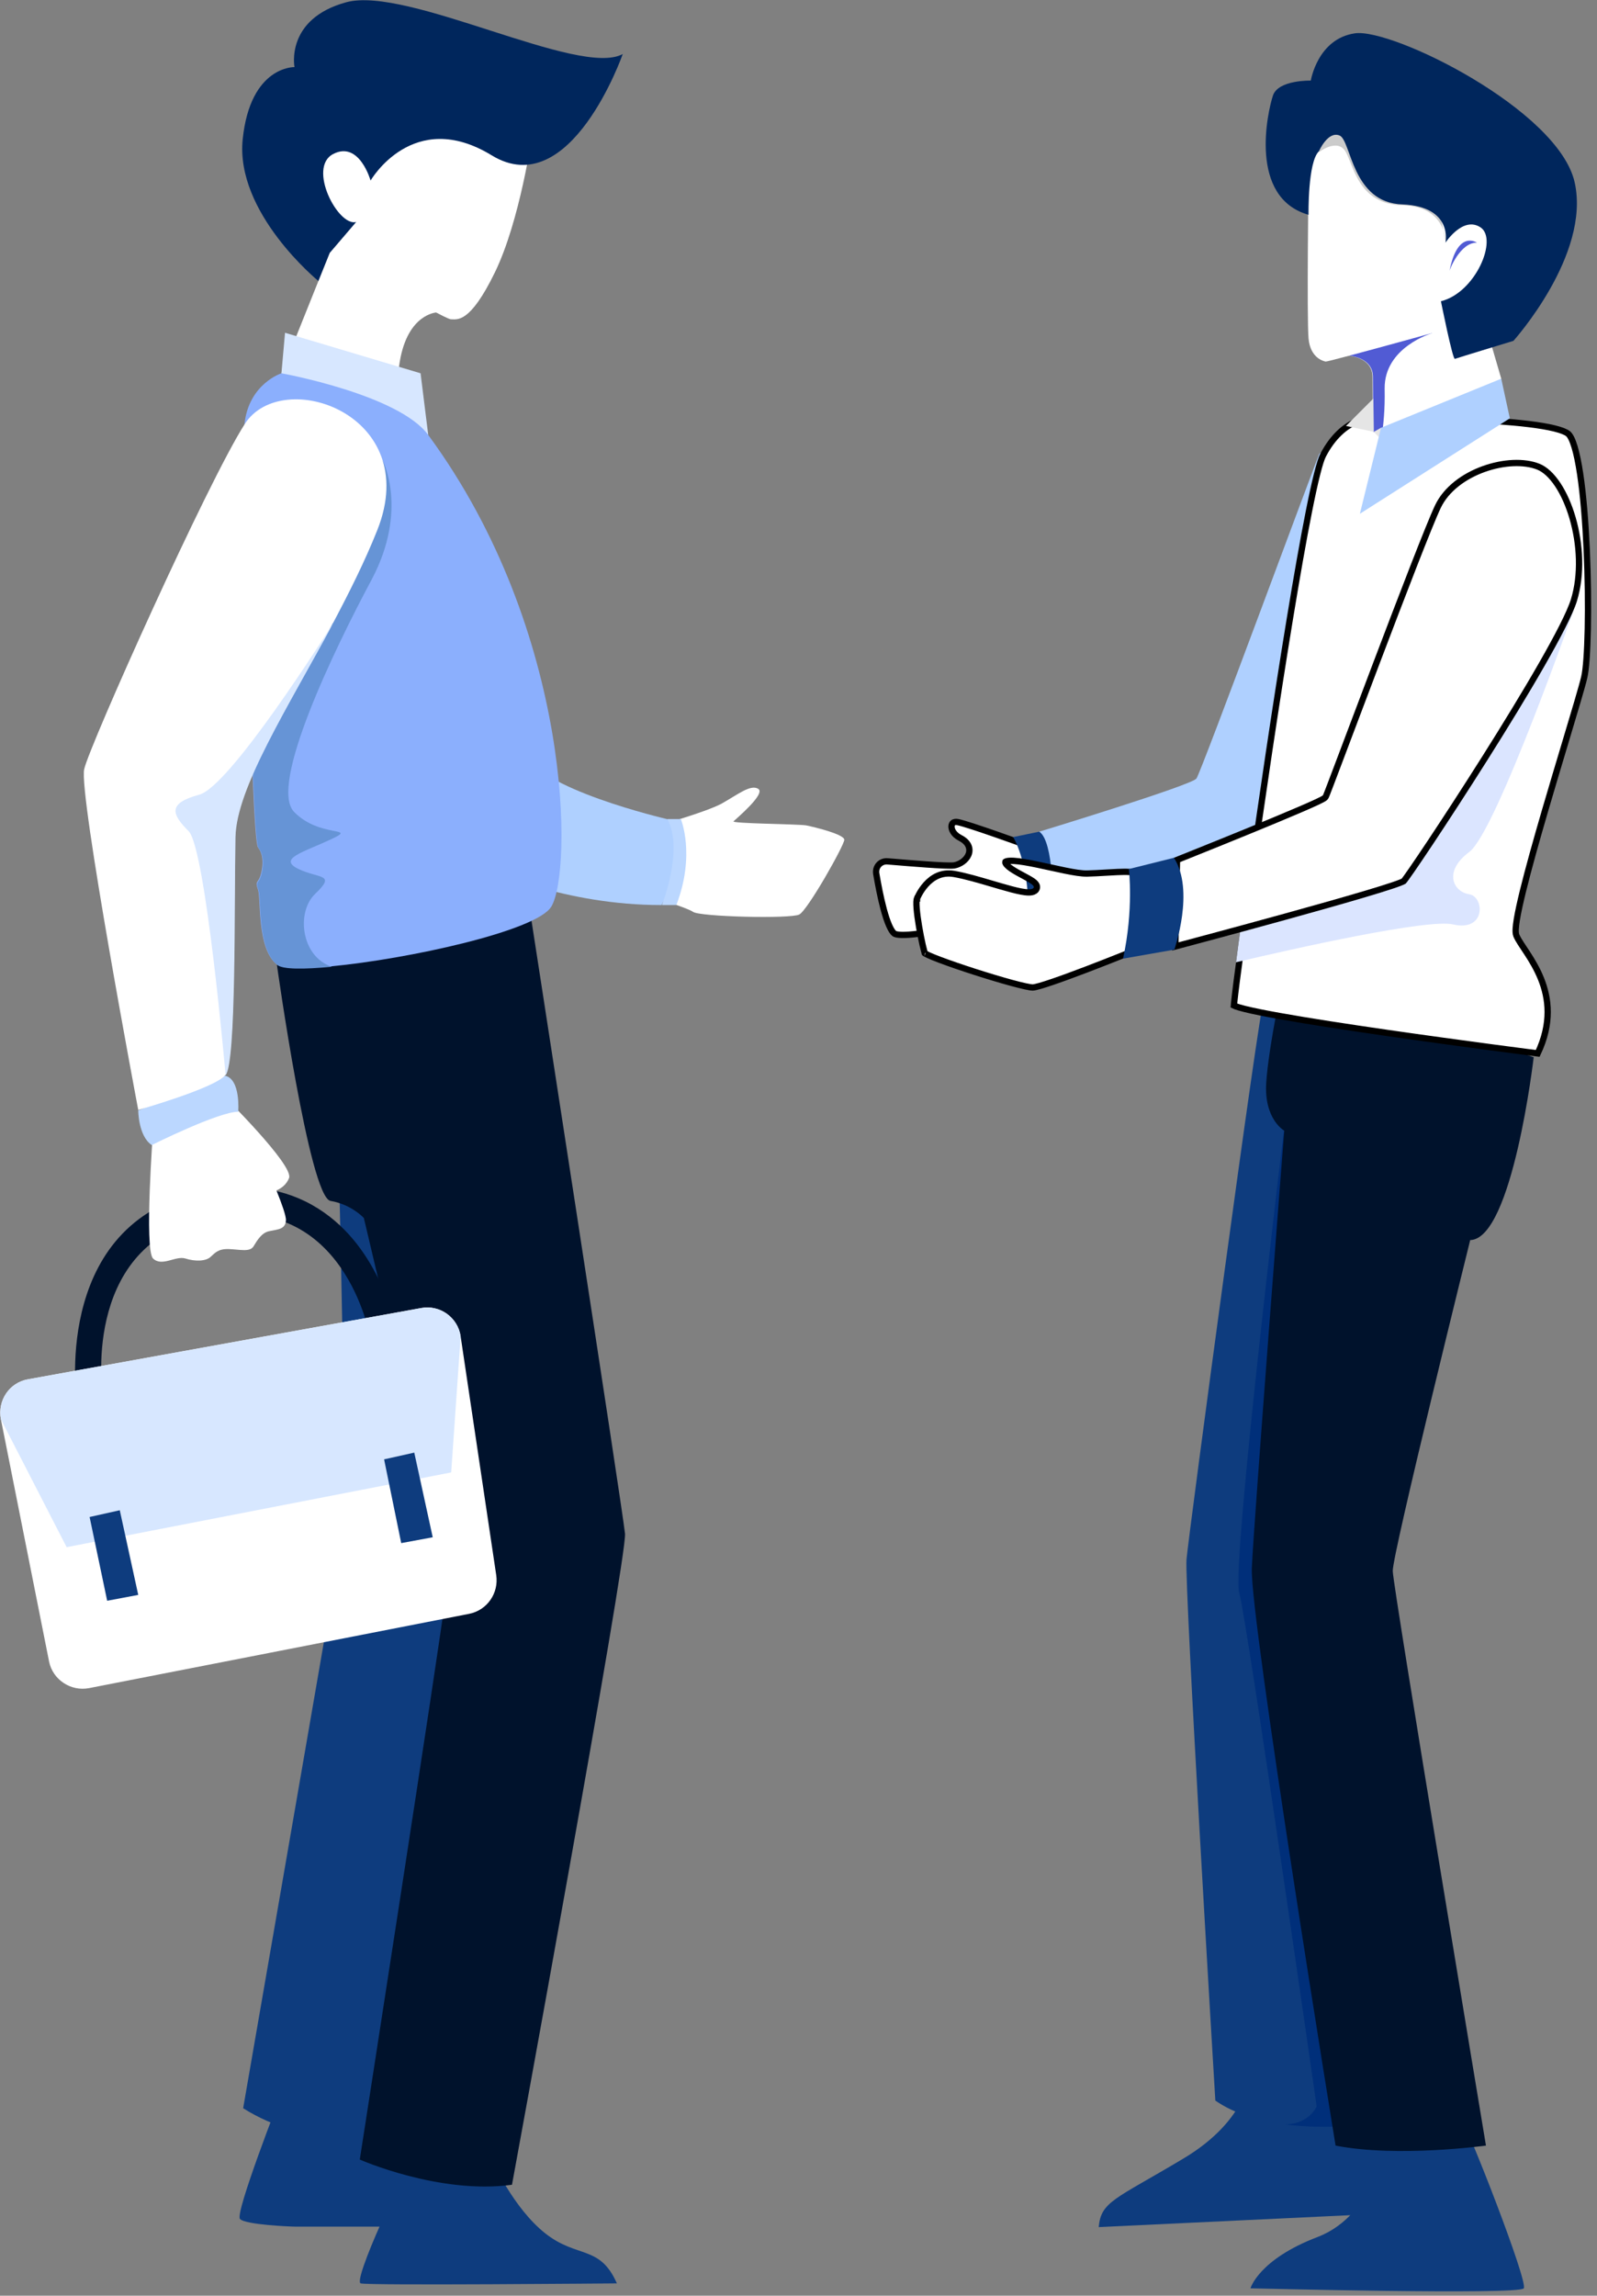 <svg width="254" height="365" viewBox="0 0 254 365" fill="none" xmlns="http://www.w3.org/2000/svg">
<rect x="0" y="0" width="254" height="365" fill="#808080" stroke="none"/>
<g style="mix-blend-mode:luminosity" clip-path="url(#clip0_190_51)">
<path d="M44.618 333.26C44.618 333.26 37.313 351.946 38.172 352.805C39.032 353.736 46.337 354.022 46.981 354.022C47.554 354.022 62.809 354.022 62.809 354.022C62.809 354.022 68.682 340.42 68.18 339.99C67.679 339.632 55.002 331.614 55.002 331.614L44.618 333.26Z" fill="#0E3C7E"/>
<path d="M60.159 339.919C60.159 339.919 48.629 341.494 38.674 335.194C38.674 335.194 53.714 248.496 54.501 243.699C55.289 238.902 53.714 178.049 53.714 178.049L76.703 171.033C76.703 171.033 81.644 264.532 81.358 263.673C81.143 262.886 60.159 339.919 60.159 339.919Z" fill="#0E3C7E"/>
<path d="M12.175 222.221C12.103 221.935 8.379 193.513 33.302 189.217C40.392 188 46.48 189.217 51.565 192.797C60.947 199.383 63.095 211.697 63.167 212.27L58.941 212.986C58.798 212.055 54.716 189.862 33.947 193.441C13.106 197.021 16.186 220.646 16.329 221.649L12.175 222.221Z" fill="#00122C"/>
<path d="M84.652 21.406C84.652 21.406 82.719 35.08 78.708 43.313C74.698 51.546 72.692 50.759 71.689 50.759C70.687 50.759 51.278 39.519 51.278 39.519L46.122 21.907L61.162 11.741L73.766 14.605L84.652 21.406Z" fill="white"/>
<path d="M69.398 49.685C69.398 49.685 64.886 49.9 63.597 57.417C62.379 64.934 62.379 64.934 62.379 64.934L44.761 59.35L53.284 38.087L69.398 49.685Z" fill="white"/>
<path d="M58.941 28.708C58.941 28.708 57.151 22.337 52.997 24.484C48.843 26.632 53.785 36.082 56.65 35.295L52.424 40.235L50.634 44.673C50.634 44.673 37.385 33.863 38.602 22.122C39.819 10.452 46.838 10.667 46.838 10.667C46.838 10.667 45.334 3.007 55.074 0.358C64.814 -2.291 92.172 12.385 99.047 8.591C99.047 8.591 90.74 32.36 78.207 24.699C65.674 17.039 58.941 28.708 58.941 28.708Z" fill="#00265C"/>
<path d="M44.761 59.35L45.334 52.907L66.891 59.35L68.109 69.158L44.761 59.35Z" fill="#D7E7FF"/>
<path d="M104.777 131.228C104.777 131.228 112.154 129.152 114.732 127.792C117.31 126.36 119.387 124.641 120.605 125.429C121.822 126.217 117.024 130.226 116.666 130.584C116.307 130.942 126.764 131.013 128.196 131.228C129.628 131.514 134.284 132.66 134.284 133.519C134.284 134.378 128.483 144.687 127.122 145.403C125.689 146.119 111.223 145.761 110.22 144.974C109.217 144.258 101.339 141.824 101.339 141.824C101.339 141.824 104.347 131.371 104.777 131.228Z" fill="white"/>
<path d="M106.066 130.226C106.066 130.226 84.867 125.286 83.65 119.559C82.575 114.476 76.703 124.57 76.703 124.57L78.064 138.316C78.064 138.316 89.737 143.9 105.207 143.9L108 138.674C108 138.674 109.361 131.157 106.066 130.226Z" fill="#AFD0FF"/>
<path d="M78.278 343.498C78.278 343.498 81.644 351.087 86.729 355.096C91.814 359.105 95.395 356.886 98.117 363.043C98.117 363.043 58.584 363.401 57.366 363.043C56.077 362.685 64.241 344.858 65.745 343.856C67.249 342.997 78.278 343.498 78.278 343.498Z" fill="#0E3C7E"/>
<path d="M57.223 343.355C57.223 343.355 69.828 348.939 81.43 347.364C81.43 347.364 99.764 247.565 99.406 243.842C99.048 240.119 84.151 143.9 84.151 143.9L44.045 153.422C44.045 153.422 49.202 190.363 52.568 190.936C55.934 191.509 57.867 193.656 57.867 193.656C57.867 193.656 71.26 249.57 70.758 254.509C70.257 259.449 57.223 343.355 57.223 343.355Z" fill="#00122C"/>
<path d="M87.66 144.186C85.225 148.052 64.814 152.491 52.711 153.636C48.199 154.066 44.904 154.066 44.045 153.35C40.822 150.844 41.538 142.898 41.037 141.466C40.536 140.034 41.037 140.392 41.395 139.318C41.753 138.244 42.111 136.096 41.037 134.736C40.464 134.02 39.891 117.268 39.461 100.658C39.032 84.479 38.817 68.442 38.888 67.368C39.605 60.996 44.761 59.35 44.761 59.35C44.761 59.35 63.382 62.715 68.109 69.158C91.241 100.587 91.026 138.888 87.66 144.186Z" fill="#8BAFFD"/>
<path d="M24.35 179.624C24.35 179.624 22.918 198.739 24.35 200.1C25.782 201.46 27.931 199.599 29.507 200.1C31.082 200.601 32.801 200.529 33.517 199.813C34.233 199.169 34.735 198.525 36.453 198.596C38.172 198.668 39.748 199.097 40.321 198.167C40.894 197.236 41.61 195.947 42.899 195.733C44.26 195.446 45.406 195.446 45.477 194.014C45.549 192.583 42.469 185.781 42.469 185.781L42.684 189.647C42.684 189.647 45.191 189.361 45.979 187.285C46.695 185.209 35.523 174.183 35.523 174.183L24.35 179.624Z" fill="white"/>
<path d="M24.135 182.058C24.135 182.058 34.735 176.761 37.886 176.761C37.886 176.761 38.316 171.606 35.809 171.033L21.987 176.546C21.987 176.546 21.987 180.627 24.135 182.058Z" fill="#BBD7FF"/>
<path d="M59.156 92.067C53.284 103.021 42.684 124.857 46.767 129.08C50.849 133.304 57.08 131.371 52.639 133.448C48.199 135.524 44.117 136.526 47.483 138.173C50.849 139.748 53.499 138.889 50.133 142.11C47.053 145.045 47.912 152.133 52.782 153.708C48.27 154.138 44.976 154.138 44.117 153.422C40.894 150.916 41.61 142.969 41.109 141.537C40.607 140.106 41.109 140.464 41.467 139.39C41.825 138.316 42.183 136.168 41.109 134.808C40.536 134.092 39.963 117.339 39.533 100.73L60.875 73.239C60.875 73.239 64.957 81.042 59.156 92.067Z" fill="#6694D6"/>
<path d="M60.016 84.264C58.082 89.132 55.575 94.144 52.997 99.012C52.997 99.012 52.997 99.012 52.926 99.084C45.692 112.543 37.528 125.286 37.385 133.09C37.17 143.828 37.528 168.886 35.809 170.962C34.09 173.038 21.987 176.474 21.987 176.474C21.987 176.474 12.461 126.074 13.393 122.279C14.252 118.485 33.016 76.604 38.96 67.368C44.904 58.205 67.321 65.865 60.016 84.264Z" fill="white"/>
<path d="M74.626 256.586L14.18 268.398C11.244 268.971 8.379 267.038 7.806 264.174L0.143 225.658C-0.43 222.651 1.504 219.787 4.512 219.286L66.963 207.975C69.971 207.402 72.835 209.478 73.265 212.485L78.923 250.429C79.353 253.292 77.49 256.013 74.626 256.586Z" fill="white"/>
<path d="M73.265 212.485L71.761 234.106L10.599 245.99L0.143 225.658C-0.43 222.651 1.504 219.787 4.512 219.286L66.963 207.975C69.971 207.402 72.835 209.478 73.265 212.485Z" fill="#D7E7FF"/>
<path d="M14.252 241.193L19.05 240.12L21.987 253.579L17.045 254.51L14.252 241.193Z" fill="#0E3C7E"/>
<path d="M61.09 232.029L65.888 230.956L68.825 244.415L63.812 245.346L61.09 232.029Z" fill="#0E3C7E"/>
<path d="M108.286 130.226C108.286 130.226 110.65 135.882 107.57 143.9H105.278C105.278 143.9 108.788 135.022 106.138 130.226H108.286Z" fill="#BBD7FF"/>
<path d="M52.997 99.083C45.764 112.543 37.599 125.286 37.456 133.09C37.241 143.828 37.599 168.885 35.881 170.962C35.881 170.962 32.729 134.951 30.008 132.159C27.287 129.438 26.642 127.72 31.655 126.36C36.525 125.143 51.923 100.73 52.997 99.083Z" fill="#D7E7FF"/>
<path d="M198.883 329.466C198.883 329.466 198.74 336.983 188.069 343.283C177.398 349.655 175.106 350.013 174.748 354.094L217.074 352.089L228.676 342.782C228.676 342.782 227.458 333.475 226.885 333.117C226.313 332.759 203.681 330.325 203.681 330.325L198.883 329.466Z" fill="#0E3C7E"/>
<path d="M217.647 160.652V337.771C217.647 337.771 211.273 338.63 204.397 337.771C200.458 337.27 196.376 336.124 193.297 333.977C193.297 333.977 188.355 252.004 188.713 247.923C189.071 243.842 200.387 159.435 200.96 159.292C201.533 159.077 217.647 160.652 217.647 160.652Z" fill="#0E3C7E"/>
<path d="M217.647 273.553V337.771C217.647 337.771 211.273 338.63 204.397 337.771C208.265 337.699 209.411 334.907 209.411 334.907C209.411 334.907 198.382 257.803 197.092 253.221C195.875 248.639 204.183 179.839 204.183 179.839L217.647 273.553Z" fill="#002F7A"/>
<path d="M141.181 136.952L141.181 136.952L141.19 136.953C141.509 136.979 141.847 137.007 142.199 137.035C143.782 137.166 145.645 137.319 147.31 137.436C148.328 137.508 149.275 137.567 150.042 137.598C150.793 137.629 151.413 137.637 151.749 137.595L151.762 137.593L151.776 137.591C152.695 137.423 153.641 136.782 154.015 135.931C154.211 135.486 154.253 134.973 154.026 134.468C153.805 133.974 153.357 133.554 152.703 133.218C151.656 132.678 151.305 131.876 151.335 131.356C151.351 131.097 151.454 130.916 151.594 130.812C151.733 130.709 151.976 130.63 152.37 130.715C153.334 130.921 155.965 131.802 158.398 132.649C159.604 133.069 160.749 133.475 161.592 133.777C162.013 133.928 162.359 134.053 162.599 134.139L162.754 134.195C162.771 134.246 162.792 134.304 162.814 134.37C162.901 134.624 163.022 134.989 163.159 135.431C163.432 136.319 163.765 137.513 164.007 138.751C164.25 139.997 164.394 141.255 164.309 142.281C164.222 143.333 163.91 143.979 163.41 144.247L163.41 144.247L163.406 144.249C163.276 144.32 162.885 144.47 162.236 144.681C161.608 144.886 160.78 145.135 159.817 145.409C157.892 145.956 155.434 146.596 152.954 147.162C150.472 147.729 147.979 148.219 145.98 148.47C144.979 148.596 144.116 148.659 143.447 148.646C143.113 148.639 142.839 148.613 142.627 148.571C142.41 148.528 142.295 148.474 142.244 148.438C141.998 148.252 141.706 147.818 141.4 147.116C141.103 146.434 140.824 145.575 140.567 144.628C140.055 142.739 139.647 140.559 139.361 138.881C139.197 137.769 140.08 136.842 141.181 136.952Z" fill="white" stroke="black"/>
<path d="M165.294 132.231C165.294 132.231 189.501 124.857 190.289 123.783C191.077 122.709 209.411 72.952 209.84 72.165C210.27 71.377 213.994 74.313 213.994 74.313L203.61 134.02L167.443 143.9L165.294 132.231Z" fill="#AFD0FF"/>
<path d="M161.14 133.089C161.14 133.089 163.504 136.741 163.575 144.687L167.443 143.9C167.443 143.9 167.657 133.805 165.294 132.23L161.14 133.089Z" fill="#0E3C7E"/>
<path d="M220.726 339.704C220.726 339.704 218.936 352.089 209.554 355.669C200.172 359.249 198.883 363.83 198.883 363.83C198.883 363.83 241.639 364.904 242.355 363.83C243.071 362.757 233.331 337.914 232.758 337.771C232.257 337.628 220.726 339.704 220.726 339.704Z" fill="#0E3C7E"/>
<path d="M236.339 341.136C236.339 341.136 222.302 343.069 212.419 341.136C212.419 341.136 198.74 257.087 199.098 249.283C199.456 241.48 204.254 179.767 204.254 179.767C204.254 179.767 201.031 177.978 201.39 172.179C201.748 166.308 204.397 154.066 204.397 154.066L243.931 168.098C243.931 168.098 240.564 197.021 233.832 197.164C233.832 197.164 221.443 247.135 221.514 249.784C221.586 252.505 236.339 341.136 236.339 341.136Z" fill="#00122C"/>
<path d="M251.967 107.701L251.966 107.703C251.609 109.214 250.431 113.139 248.972 118C247.959 121.375 246.81 125.201 245.706 128.985C244.363 133.591 243.09 138.125 242.218 141.677C241.783 143.451 241.446 144.99 241.252 146.173C241.155 146.763 241.091 147.276 241.07 147.691C241.051 148.08 241.063 148.464 241.175 148.741C241.329 149.119 241.582 149.545 241.873 150C242.033 150.25 242.216 150.526 242.41 150.817C242.566 151.053 242.729 151.298 242.892 151.547C243.635 152.687 244.46 154.047 245.096 155.63C246.331 158.709 246.86 162.658 244.569 167.485L244.376 167.46C244.018 167.414 243.492 167.346 242.824 167.259C241.486 167.086 239.575 166.836 237.281 166.531C232.693 165.92 226.574 165.088 220.449 164.202C214.322 163.317 208.194 162.378 203.587 161.554C201.282 161.142 199.366 160.76 198.024 160.429C197.351 160.263 196.837 160.114 196.496 159.984C196.388 159.944 196.306 159.908 196.246 159.878C196.254 159.778 196.267 159.646 196.283 159.486C196.318 159.136 196.372 158.651 196.443 158.044C196.586 156.831 196.8 155.134 197.086 153.06L197.086 153.06L197.087 153.054C197.462 150.058 198 146.245 198.607 141.941C198.696 141.314 198.786 140.678 198.877 140.032L198.877 140.031C200.595 127.72 202.94 111.831 205.133 98.493C206.229 91.824 207.286 85.796 208.208 81.174C208.669 78.863 209.095 76.908 209.474 75.402C209.857 73.877 210.181 72.864 210.426 72.397L210.428 72.394C211.99 69.376 213.898 67.895 215.387 67.163C216.135 66.796 216.785 66.614 217.241 66.524C217.469 66.479 217.649 66.457 217.769 66.446C217.828 66.441 217.873 66.438 217.901 66.437C217.915 66.437 217.925 66.436 217.93 66.436L217.933 66.436L217.934 66.436L217.934 66.436L217.935 66.436L217.935 66.436L217.938 66.436L217.933 65.936C217.938 66.436 217.938 66.436 217.939 66.436L217.939 66.436L217.943 66.436L217.958 66.436L218.019 66.435L218.254 66.434C218.461 66.432 218.765 66.431 219.154 66.43C219.931 66.427 221.046 66.428 222.395 66.437C225.093 66.456 228.726 66.512 232.47 66.659C236.216 66.807 240.063 67.046 243.192 67.429C244.757 67.621 246.131 67.848 247.218 68.114C248.327 68.386 249.059 68.682 249.413 68.97C249.556 69.091 249.726 69.316 249.907 69.677C250.085 70.034 250.26 70.494 250.427 71.049C250.763 72.161 251.058 73.615 251.314 75.313C251.825 78.707 252.169 83.023 252.365 87.418C252.562 91.811 252.611 96.27 252.535 99.945C252.459 103.643 252.256 106.492 251.967 107.701Z" fill="white" stroke="black"/>
<path d="M238.774 60.209L236.339 68.585L225.31 71.234L219.724 69.158L218.363 68.657C218.363 68.657 218.291 63.001 218.291 59.922C218.291 56.772 214.496 56.558 214.496 56.558L224.236 48.682L224.737 48.325L235.193 47.967L238.774 60.209Z" fill="white"/>
<path d="M220.225 61.784C220.297 65.22 220.01 67.583 219.795 69.158L218.434 68.657C218.434 68.657 218.363 63.001 218.363 59.922C218.363 56.773 214.567 56.558 214.567 56.558L224.307 48.683C225.74 50.401 227.745 52.978 227.745 52.978C227.745 52.978 220.153 55.197 220.225 61.784Z" fill="#515BD4"/>
<path d="M219.652 68.012L218.506 68.657L220.225 70.447L219.652 68.012Z" fill="#E5E5E6"/>
<path d="M238.774 60.209L219.652 68.012L216.286 81.686L240.135 66.509L238.774 60.209Z" fill="#AFD0FF"/>
<path d="M218.506 68.657L218.434 63.359L214.066 67.726L218.506 68.657Z" fill="#E5E5E5"/>
<path d="M145.825 142.918L145.84 142.891L145.85 142.863L145.851 142.863L145.851 142.863L145.851 142.863L145.851 142.862L145.854 142.855C145.857 142.847 145.862 142.836 145.868 142.82C145.882 142.788 145.903 142.739 145.931 142.676C145.988 142.551 146.076 142.369 146.195 142.153C146.434 141.719 146.795 141.152 147.285 140.612C148.264 139.533 149.715 138.597 151.744 138.951C153.564 139.269 155.764 139.919 157.837 140.531C158.294 140.666 158.745 140.799 159.184 140.926C160.387 141.275 161.507 141.581 162.403 141.749C162.85 141.833 163.261 141.887 163.608 141.889C163.933 141.892 164.298 141.853 164.575 141.663C164.706 141.573 164.846 141.431 164.903 141.222C164.961 141.008 164.906 140.816 164.833 140.677C164.703 140.432 164.451 140.231 164.228 140.077C163.845 139.811 163.29 139.515 162.726 139.213C162.596 139.143 162.465 139.073 162.336 139.003C161.621 138.617 160.93 138.222 160.45 137.825C160.211 137.627 160.052 137.452 159.967 137.303C159.888 137.166 159.886 137.082 159.902 137.022C159.904 137.02 159.909 137.015 159.917 137.009C159.947 136.987 160.012 136.953 160.134 136.923C160.383 136.862 160.76 136.843 161.263 136.873C162.262 136.933 163.602 137.176 165.057 137.481C165.694 137.614 166.359 137.76 167.022 137.906C167.847 138.087 168.668 138.268 169.424 138.421C170.787 138.697 172.045 138.907 172.897 138.887C173.855 138.865 174.903 138.803 175.9 138.744C176.542 138.706 177.162 138.669 177.723 138.645C178.454 138.614 179.09 138.604 179.582 138.635C179.828 138.65 180.024 138.675 180.171 138.708C180.234 138.722 180.282 138.736 180.318 138.75C180.318 138.75 180.318 138.75 180.318 138.75C180.34 138.84 180.361 138.978 180.378 139.17C180.411 139.551 180.422 140.08 180.416 140.716C180.402 141.983 180.318 143.628 180.211 145.263C180.104 146.897 179.974 148.513 179.871 149.721C179.82 150.325 179.775 150.827 179.744 151.178C179.735 151.272 179.727 151.354 179.721 151.425C179.633 151.461 179.526 151.504 179.4 151.554C179.015 151.709 178.463 151.93 177.794 152.195C176.456 152.726 174.652 153.434 172.788 154.145C170.923 154.855 169.003 155.567 167.43 156.104C166.643 156.373 165.948 156.597 165.393 156.755C164.819 156.918 164.445 156.996 164.273 157.003C164.103 157.009 163.712 156.955 163.099 156.823C162.506 156.696 161.757 156.509 160.904 156.277C159.199 155.814 157.099 155.181 155.045 154.521C152.99 153.86 150.989 153.174 149.482 152.605C148.727 152.32 148.104 152.068 147.663 151.864C147.441 151.762 147.276 151.678 147.166 151.612C147.137 151.595 147.115 151.58 147.099 151.569C147.09 151.546 147.08 151.517 147.069 151.482C147.042 151.399 147.01 151.291 146.974 151.16C146.902 150.897 146.818 150.554 146.728 150.154C146.548 149.354 146.346 148.341 146.173 147.316C145.999 146.289 145.856 145.261 145.792 144.429C145.76 144.011 145.748 143.655 145.76 143.377C145.766 143.238 145.777 143.127 145.792 143.043C145.8 143.002 145.808 142.971 145.815 142.948C145.821 142.927 145.825 142.918 145.825 142.918ZM147.06 151.539C147.06 151.539 147.062 151.541 147.066 151.545C147.061 151.541 147.059 151.539 147.06 151.539Z" fill="white" stroke="black"/>
<path d="M231.111 146.978C227.1 146.048 205.973 150.773 196.591 152.992C197.021 149.556 197.665 145.045 198.382 139.962L237.986 100.014L250.806 95.575C250.806 95.575 237.986 132.302 233.689 135.452C229.464 138.602 231.183 141.824 233.689 142.182C236.124 142.611 236.339 148.195 231.111 146.978Z" fill="#DBE5FF"/>
<path d="M186.934 150.477L187.201 136.724C187.37 136.657 187.605 136.563 187.898 136.446C188.537 136.19 189.451 135.824 190.548 135.382C192.743 134.5 195.674 133.316 198.616 132.111C201.557 130.908 204.513 129.682 206.756 128.717C207.877 128.235 208.824 127.816 209.505 127.497C209.844 127.337 210.123 127.199 210.327 127.089C210.428 127.034 210.518 126.981 210.592 126.933C210.628 126.908 210.668 126.88 210.705 126.848C210.733 126.824 210.8 126.765 210.85 126.674C210.88 126.622 210.918 126.529 210.951 126.448C210.991 126.351 211.043 126.218 211.108 126.054C211.236 125.725 211.414 125.263 211.635 124.684C212.077 123.528 212.691 121.905 213.426 119.958C213.77 119.047 214.14 118.066 214.531 117.028C215.815 113.627 217.327 109.62 218.884 105.516C222.954 94.79 227.313 83.452 228.698 80.541C230.019 77.764 232.843 75.704 235.971 74.577C239.106 73.448 242.427 73.298 244.675 74.204C245.743 74.634 246.805 75.625 247.761 77.066C248.711 78.498 249.526 80.333 250.12 82.38C251.308 86.482 251.582 91.355 250.328 95.428C249.703 97.442 247.772 101.179 245.173 105.713C242.584 110.229 239.361 115.487 236.185 120.518C233.009 125.548 229.882 130.348 227.488 133.948C226.29 135.748 225.276 137.247 224.531 138.324C224.159 138.862 223.855 139.293 223.629 139.603C223.517 139.758 223.425 139.88 223.356 139.969C223.297 140.044 223.265 140.081 223.255 140.093C223.248 140.097 223.219 140.115 223.155 140.147C223.068 140.191 222.946 140.244 222.787 140.308C222.469 140.435 222.031 140.593 221.485 140.777C220.394 141.144 218.896 141.608 217.127 142.134C213.59 143.187 208.986 144.483 204.417 145.745C199.848 147.006 195.317 148.232 191.928 149.142C190.234 149.597 188.825 149.974 187.84 150.236C187.479 150.332 187.175 150.413 186.934 150.477Z" fill="white" stroke="black"/>
<path d="M179.546 138.173C179.546 138.173 180.334 144.616 178.615 152.419L186.779 150.988C186.779 150.988 190.074 141.537 186.708 136.383L179.546 138.173Z" fill="#0E3C7E"/>
<path d="M140.514 103.809C140.443 103.451 140.371 103.164 140.299 102.949C140.371 103.236 140.443 103.451 140.514 103.809Z" fill="#F9A826"/>
<path d="M208.122 27.491C208.122 27.491 207.835 50.759 208.122 53.837C208.408 56.916 210.485 57.417 210.843 57.489C211.273 57.56 235.981 50.687 235.981 50.687L243.358 38.087L232.758 22.05L214.567 17.397C214.639 17.397 208.122 23.339 208.122 27.491Z" fill="white"/>
<path d="M209.769 24.198C209.769 24.198 212.777 21.836 214.066 24.198C215.355 26.561 216.143 32.503 223.09 32.646C230.037 32.789 229.965 38.588 229.965 38.588C229.965 38.588 225.31 14.963 224.809 14.605C224.379 14.247 209.411 12.386 209.411 12.386L209.769 24.198Z" fill="#CBCBCB"/>
<path d="M229.893 38.588C229.893 38.588 232.686 34.292 235.48 36.154C238.273 38.015 234.692 46.535 229.177 47.895C229.177 47.895 231.039 57.202 231.397 57.059C231.755 56.916 240.708 54.195 240.708 54.195C240.708 54.195 253.026 40.521 250.448 28.995C247.869 17.468 221.442 4.439 215.498 5.298C209.554 6.157 208.48 12.815 208.48 12.815C208.48 12.815 203.323 12.672 202.464 15.178C201.604 17.755 198.525 31.429 208.121 34.149C208.121 34.149 207.978 25.773 209.769 24.055C209.769 24.055 211.201 20.762 213.063 21.549C214.925 22.337 214.997 32.288 223.09 32.503C231.182 32.861 229.893 38.588 229.893 38.588Z" fill="#00265C"/>
<path d="M234.907 38.588C234.907 38.588 231.827 36.44 230.538 43.099C230.466 43.099 232.185 38.517 234.907 38.588Z" fill="#515BD4"/>
</g>
<defs>
<clipPath id="clip0_190_51">
<rect width="253.098" height="364.332" fill="white"/>
</clipPath>
</defs>
</svg>
